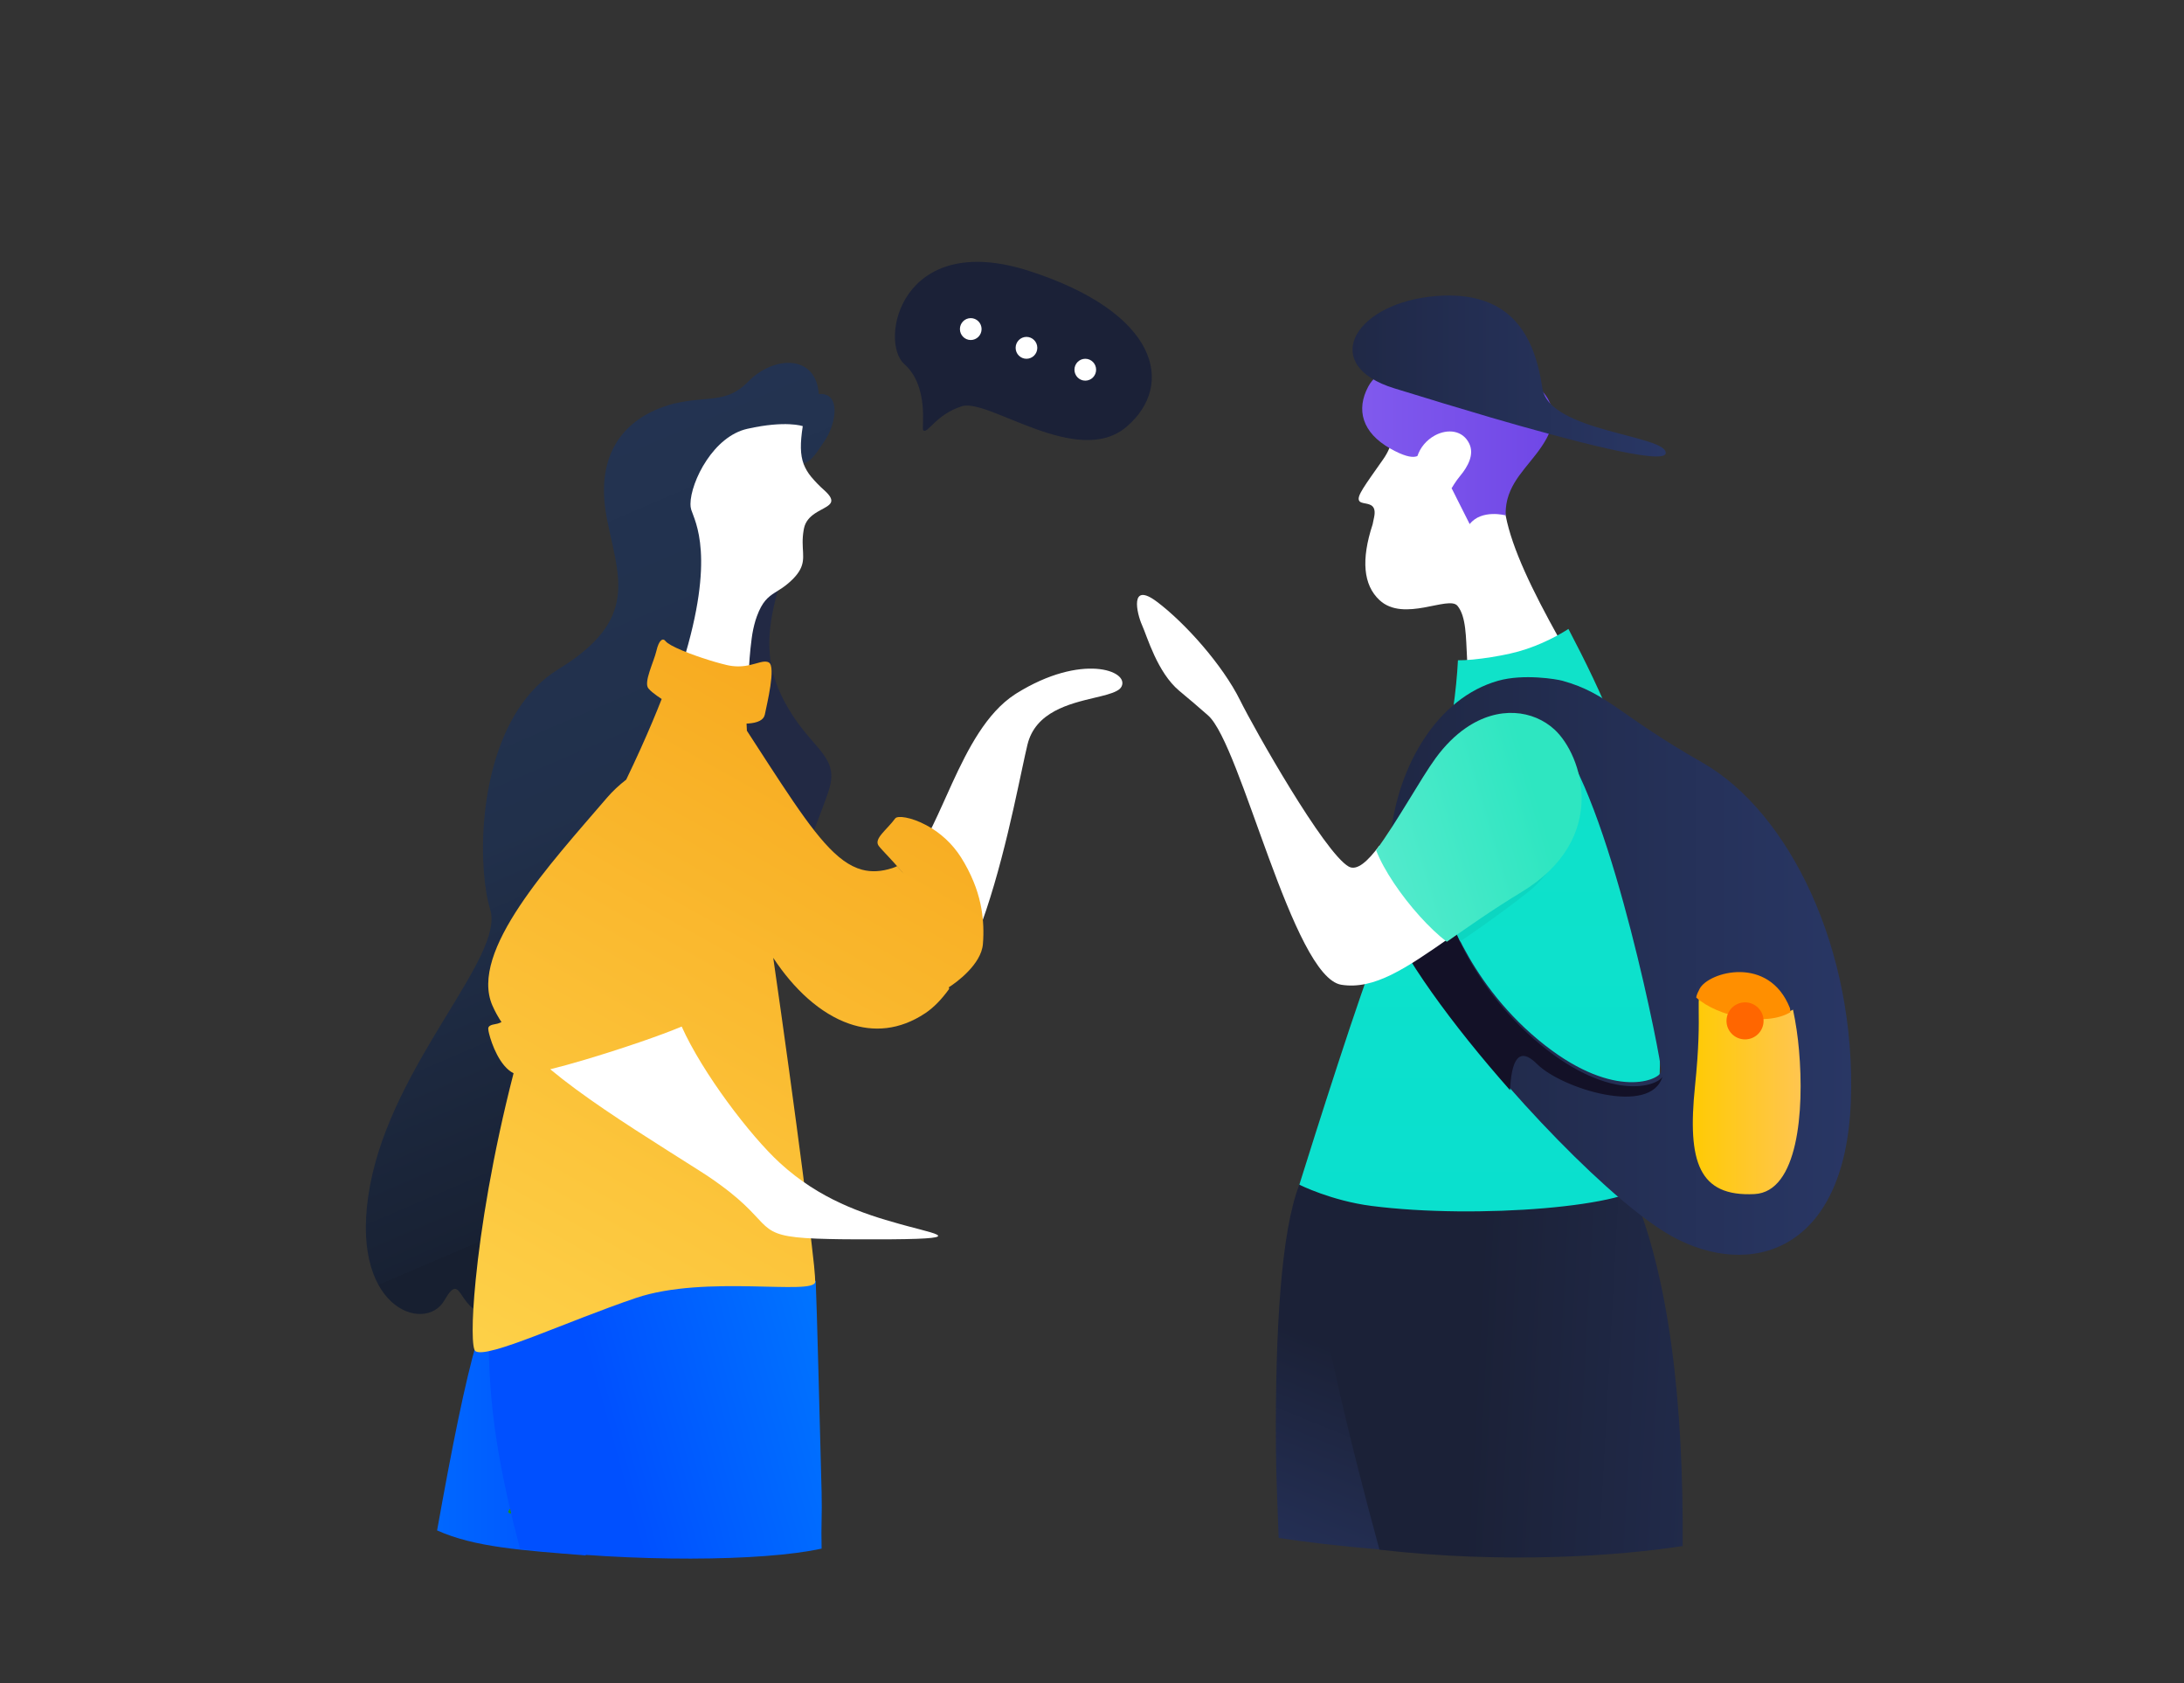 <?xml version="1.0" encoding="UTF-8"?>
<svg width="584px" height="450px" viewBox="0 0 584 450" version="1.1" xmlns="http://www.w3.org/2000/svg" xmlns:xlink="http://www.w3.org/1999/xlink">
    <rect x="0" y="0" width="584" height="450" fill="#333333" stroke="none"/>
    <!-- Generator: Sketch 61.2 (89653) - https://sketch.com -->
    <title>scooter_problem2</title>
    <desc>Created with Sketch.</desc>
    <defs>
        <linearGradient x1="-74.971%" y1="24.462%" x2="100%" y2="24.462%" id="linearGradient-1">
            <stop stop-color="#0079FF" offset="0%"></stop>
            <stop stop-color="#0050FF" offset="100%"></stop>
        </linearGradient>
        <linearGradient x1="113.215%" y1="29.9%" x2="34.107%" y2="50%" id="linearGradient-2">
            <stop stop-color="#0079FF" offset="0%"></stop>
            <stop stop-color="#0050FF" offset="100%"></stop>
        </linearGradient>
        <linearGradient x1="64.843%" y1="82.168%" x2="45.429%" y2="-8.429%" id="linearGradient-3">
            <stop stop-color="#171F30" offset="0%"></stop>
            <stop stop-color="#182133" offset="0%"></stop>
            <stop stop-color="#21304B" offset="42%"></stop>
            <stop stop-color="#243554" offset="100%"></stop>
        </linearGradient>
        <linearGradient x1="21.699%" y1="135.353%" x2="75.696%" y2="0%" id="linearGradient-4">
            <stop stop-color="#FFDA52" offset="0%"></stop>
            <stop stop-color="#F7A71C" offset="100%"></stop>
        </linearGradient>
        <linearGradient x1="27.348%" y1="133.663%" x2="46.373%" y2="50%" id="linearGradient-5">
            <stop stop-color="#293765" offset="0%"></stop>
            <stop stop-color="#1B2137" offset="100%"></stop>
        </linearGradient>
        <linearGradient x1="188.68%" y1="50%" x2="45.096%" y2="40.576%" id="linearGradient-6">
            <stop stop-color="#293765" offset="0%"></stop>
            <stop stop-color="#1B2137" offset="100%"></stop>
        </linearGradient>
        <linearGradient x1="50%" y1="-483.616%" x2="50%" y2="194.426%" id="linearGradient-7">
            <stop stop-color="#2FEBAC" offset="0%"></stop>
            <stop stop-color="#04DED4" offset="100%"></stop>
        </linearGradient>
        <linearGradient x1="0%" y1="50%" x2="100%" y2="50%" id="linearGradient-8">
            <stop stop-color="#815AEE" offset="0%"></stop>
            <stop stop-color="#7047E6" offset="100%"></stop>
        </linearGradient>
        <linearGradient x1="0%" y1="38.774%" x2="135.508%" y2="38.774%" id="linearGradient-9">
            <stop stop-color="#293765" offset="0%"></stop>
            <stop stop-color="#1B2137" offset="100%"></stop>
        </linearGradient>
        <linearGradient x1="0%" y1="50%" x2="100%" y2="50%" id="linearGradient-10">
            <stop stop-color="#FFC552" offset="0%"></stop>
            <stop stop-color="#FFCB00" offset="100%"></stop>
        </linearGradient>
        <linearGradient x1="0%" y1="38.774%" x2="135.508%" y2="38.774%" id="linearGradient-11">
            <stop stop-color="#293765" offset="0%"></stop>
            <stop stop-color="#1B2137" offset="100%"></stop>
        </linearGradient>
        <linearGradient x1="105.513%" y1="62.306%" x2="30.898%" y2="40.043%" id="linearGradient-12">
            <stop stop-color="#56EBCD" offset="0%"></stop>
            <stop stop-color="#2EE6C1" offset="100%"></stop>
        </linearGradient>
    </defs>
    <g id="scooter_problem2" stroke="none" stroke-width="1" fill="none" fill-rule="evenodd">
        <g id="Group-4" transform="translate(97, 70)" fill-rule="nonzero">
            <g id="Group-2" transform="translate(0, 27)">
                <path d="M19.881,312.121 C24.021,288.982 27.334,272.608 30.514,261.567 C31.412,258.454 32.209,256.022 32.862,254.392 C35.922,252.69 39.232,251.473 42.672,250.787 C42.822,250.763 42.977,250.73 43.132,250.706 C43.555,250.634 44.049,251.103 44.587,252.048 C46.983,256.218 50.411,269.608 53.71,285.789 C54.712,290.714 55.713,295.904 56.672,301.171 C57.731,307.035 58.735,312.995 59.642,318.799 C42.672,317.45 29.929,316.642 19.881,312.121 Z" id="Path" fill="url(#linearGradient-1)"></path>
                <path d="M39.57,307.593 C39.471,307.592 39.374,307.577 39.285,307.549 C38.948,307.441 38.803,307.169 38.96,306.939 C39.375,306.335 39.794,305.776 40.199,305.28 C40.302,305.121 40.528,305.016 40.783,305.007 C41.037,304.999 41.277,305.089 41.403,305.24 C41.528,305.391 41.518,305.577 41.376,305.721 C40.984,306.2 40.582,306.739 40.18,307.324 C40.071,307.486 39.833,307.592 39.57,307.593 L39.57,307.593 Z" id="Path" fill="#1F901E"></path>
                <path d="M42.035,316.985 C36.856,297.231 33.272,278.998 33.754,258.038 C33.754,258.038 73.972,238.443 95.923,240.506 C117.874,242.569 121.129,245.477 121.129,245.477 C121.129,245.534 121.129,245.586 121.129,245.641 C121.278,249.041 121.526,257.57 121.843,269.436 C122.091,278.584 122.379,289.713 122.698,301.993 C122.854,307.943 122.531,310.591 122.698,316.985 C106.991,320.466 71.949,320.639 42.035,316.985 Z" id="Path" fill="url(#linearGradient-2)"></path>
                <path d="M81.739,247.25 C81.537,247.249 81.372,247.005 81.364,246.697 C81.335,245.866 81.297,245.099 81.254,244.435 C81.24,244.231 81.298,244.032 81.406,243.911 C81.515,243.791 81.657,243.768 81.779,243.852 C81.902,243.935 81.986,244.112 82,244.316 C82.047,245 82.085,245.78 82.116,246.633 C82.121,246.787 82.086,246.938 82.018,247.052 C81.949,247.166 81.854,247.233 81.753,247.239 L81.739,247.25 Z" id="Path" fill="#1F901E"></path>
                <path d="M124.523,114.585 C124.076,115.895 123.575,117.309 123.026,118.762 C119.69,127.77 115.002,138.711 115.296,141.178 C115.643,144.04 68.803,115.115 81.747,87.322 C94.691,59.529 113.755,52.584 113.755,52.584 C109.88,63.142 108.239,70.907 108.83,77.8 C109.264,82.866 110.905,87.456 113.755,92.314 C120.48,103.798 127.704,105.164 124.523,114.585 Z" id="Path" fill="#222944"></path>
                <path d="M121.946,8.335 L121.909,8.339 C123.082,8.226 123.985,8.456 124.646,8.935 C127.362,10.894 126.076,17.021 123.542,20.808 C122.809,21.89 122.202,22.822 121.641,23.612 C119.768,26.248 118.428,27.327 114.834,27.423 C112.52,27.486 110.699,25.443 109.896,23.086 C107.911,23.483 105.974,23.456 104.349,22.975 C103.918,22.845 103.48,22.738 103.038,22.653 C97.135,21.512 92.954,24.95 90.595,29.976 C90.453,30.272 90.298,30.478 90.132,30.603 C90.603,30.826 91.026,30.634 91.37,29.911 C91.37,29.911 96.911,33.13 100.129,44.679 C103.348,56.228 45.518,253.488 35.211,254.267 C24.905,255.05 26.966,241.673 21.8,250.663 C16.634,259.652 -4.223,252.718 1.961,219.84 C8.145,186.963 38.033,158.797 34.081,146.126 C33.309,143.65 32.705,140.207 32.39,136.164 C31.081,119.495 34.73,92.665 52.293,81.913 C53.225,81.342 54.111,80.772 54.946,80.208 C73.617,67.582 68.215,56.664 65.257,41.5 C65.146,40.926 65.046,40.359 64.964,39.799 C62.655,24.96 69.201,15.753 80.291,11.794 C81.403,11.393 82.464,11.073 83.469,10.804 L83.477,10.846 C84.453,10.615 85.383,10.436 86.265,10.3 C93.205,9.176 97.594,10.275 102.602,5.478 C102.766,5.321 102.937,5.154 103.098,4.987 C109.762,-1.857 121.18,-2.478 121.946,8.335 Z" id="Combined-Shape" fill="url(#linearGradient-3)"></path>
                <path d="M122.326,39.414 C121.873,39.661 121.404,39.93 120.946,40.234 C119.6,41.135 118.366,42.344 117.971,44.303 C117.937,44.488 117.9,44.673 117.875,44.851 C117.697,45.923 117.614,47.008 117.627,48.094 C117.657,51.862 118.618,54.14 115.044,57.765 C113.911,58.91 112.642,59.912 111.265,60.751 C110.905,60.976 110.561,61.193 110.226,61.408 C108.345,62.61 106.816,63.851 105.393,67.752 C105.269,68.1 105.145,68.468 105.016,68.858 C104.546,70.437 104.205,72.051 103.998,73.685 C103.534,77.186 103.261,80.71 103.18,84.24 C101.361,84.585 99.49,84.557 97.682,84.159 L97.472,84.112 C95.935,83.754 94.195,83.282 92.443,82.749 C90.021,82.009 87.558,81.158 85.535,80.333 C94.423,51.729 88.842,42.46 87.83,39.244 C87.687,38.754 87.619,38.245 87.63,37.734 C87.63,34.842 89.181,30.16 91.97,26.014 C94.602,22.081 98.337,18.626 102.875,17.624 C113.161,15.319 117.659,16.92 117.659,16.92 C116.94,21.545 116.955,24.546 117.907,27.08 C118.384,28.298 119.054,29.432 119.89,30.439 L119.89,30.439 C120.995,31.764 122.203,33.002 123.501,34.141 C126.909,37.243 124.867,38.02 122.326,39.414 Z" id="Path" fill="#FFFFFF"></path>
                <path d="M202.909,86.513 C202.705,86.895 202.404,87.219 202.034,87.453 C201.901,87.541 201.763,87.623 201.62,87.697 C200.287,88.431 198.15,88.948 195.687,89.53 C188.994,91.125 179.865,93.278 177.739,102.081 C177.537,102.908 177.32,103.867 177.083,104.943 C176.585,107.221 175.996,110.025 175.313,113.193 C173.715,120.645 171.589,130.106 168.832,139.494 C168.171,141.752 167.466,144.008 166.728,146.229 C166.319,147.452 165.905,148.651 165.481,149.84 C165.483,149.826 165.483,149.812 165.481,149.799 C164.734,145.708 163.113,141.123 159.875,136.132 C157.516,132.539 154.254,129.603 150.402,127.608 C151.1,126.346 151.778,125.01 152.451,123.625 C154.151,120.127 155.817,116.285 157.586,112.43 C161.894,103.045 166.825,93.562 174.386,88.627 C174.538,88.524 174.687,88.434 174.837,88.338 C192.217,77.542 204.978,82.283 202.909,86.513 Z" id="Path" fill="#FFFFFF"></path>
                <path d="M123.606,233.458 C104.043,233.019 109.798,230.697 97.675,220.527 C99.667,221.287 101.555,222.32 103.289,223.599 C109.436,228.031 116.609,232.035 123.606,233.458 Z" id="Path" fill="#F99393"></path>
                <path d="M80.982,74.409 C81.473,75.053 83.174,75.951 85.423,76.897 C86.613,77.402 87.948,77.908 89.357,78.396 C89.815,78.564 90.278,78.722 90.743,78.869 C92.987,79.627 95.293,80.295 97.272,80.768 L97.481,80.816 C99.274,81.224 101.129,81.252 102.933,80.899 C105.608,80.393 107.417,79.382 108.621,80.118 C110.517,81.293 108.093,91.134 107.518,94.019 C107.228,95.478 105.625,96.249 103.029,96.418 L102.631,96.43 L102.638,96.601 C102.662,97.173 102.689,97.752 102.717,98.338 C103.766,99.953 104.774,101.511 105.744,103.012 C107.941,106.397 109.959,109.518 111.846,112.369 C120.909,126.088 126.795,133.694 133.489,135.49 C136.018,136.169 138.658,136.019 141.63,135.061 C142.049,134.922 142.458,134.755 142.855,134.562 C143.424,135.183 144.022,135.85 144.635,136.554 L144.243,136.087 C143.554,135.277 142.848,134.481 142.126,133.7 C141.681,133.208 141.253,132.746 140.854,132.315 C139.452,130.806 138.372,129.689 137.959,129.119 C136.578,127.206 140.094,124.91 142.379,121.789 C142.979,120.961 146.616,121.406 150.726,123.614 C154.482,125.619 157.663,128.569 159.964,132.18 C161.28,134.254 162.411,136.443 163.342,138.721 C164.12,140.612 164.73,142.571 165.163,144.572 C165.27,145.042 165.355,145.502 165.435,145.957 C165.959,149.051 166.092,152.201 165.832,155.33 C165.421,160.835 158.608,165.735 156.717,166.923 C156.745,167.084 156.773,167.234 156.801,167.372 C154.817,170.116 152.68,172.361 150.382,173.878 C143.554,178.41 136.59,178.924 130.073,176.666 C122.346,173.991 115.254,167.423 109.764,159.05 C112.675,179.164 115.545,200.171 117.661,216.485 C118.162,220.285 118.606,223.826 119.007,227.048 C119.759,233.153 120.343,238.088 120.682,241.366 C120.897,243.661 121.01,245.15 120.99,245.661 C120.812,249.427 91.646,243.683 73.053,249.981 C54.46,256.279 33.398,266.27 30.147,264.218 C29.19,263.617 29.064,256.481 30.205,245.083 C31.548,231.486 34.683,211.814 40.328,189.91 C36.638,188.073 34.452,182.068 33.775,179.294 C33.657,178.864 33.582,178.422 33.553,177.977 C33.595,176.769 35.608,176.877 36.338,176.552 C36.545,176.458 36.799,176.352 37.095,176.232 L37.145,176.307 C36.188,174.883 35.358,173.377 34.667,171.805 C28.373,157.296 50.112,133.992 65.362,116.193 C66.808,114.508 68.538,112.895 70.449,111.414 C73.133,105.846 75.462,100.679 77.48,95.887 C78.358,93.809 79.171,91.803 79.933,89.86 C79.079,89.316 78.256,88.722 77.466,88.082 C77.061,87.761 76.689,87.398 76.355,87 C75.079,85.336 77.845,79.921 78.523,76.99 C79.202,74.06 80.244,73.433 80.982,74.409 Z" id="Combined-Shape" fill="url(#linearGradient-4)"></path>
                <path d="M131.113,234.304 C128.76,234.304 126.667,234.269 124.802,234.227 C104.66,233.8 110.586,231.54 98.104,221.641 C95.504,219.597 92.796,217.692 89.99,215.935 C87.111,214.115 84.268,212.315 81.461,210.534 C69.603,203.019 58.605,195.879 50.134,188.845 C52.85,188.178 56.009,187.302 59.334,186.315 C64.173,184.883 69.367,183.208 74.074,181.601 C78.475,180.087 82.443,178.624 85.284,177.425 C90.816,189.785 103.579,206.594 111.547,213.895 C122.179,223.636 133.669,227.454 143.555,230.198 L145.741,230.796 C154.92,233.274 162.801,234.475 131.113,234.304 Z" id="Path" fill="#FFFFFF"></path>
            </g>
            <g id="Group-3" transform="translate(176.5, 24) scale(-1, 1) translate(-176.5, -24) translate(142, 0)">
                <path d="M61.126,45.035 C61.657,44.578 59.401,33.391 66.207,27.308 C73.013,21.225 67.16,-8.666 32.726,2.458 C-1.709,13.581 -6.357,32.824 6.727,44.055 C19.811,55.287 43.746,36.346 50.806,38.605 C57.865,40.864 59.911,46.078 61.126,45.035 Z" id="Path" fill="#1B2137"></path>
                <path d="M17.796,25.911 C19.396,25.911 20.693,27.22 20.693,28.836 C20.693,30.452 19.396,31.761 17.796,31.761 C16.196,31.761 14.899,30.452 14.899,28.836 C14.899,27.22 16.196,25.911 17.796,25.911 Z M33.523,20.06 C35.123,20.06 36.42,21.37 36.42,22.985 C36.42,24.601 35.123,25.911 33.523,25.911 C31.923,25.911 30.626,24.601 30.626,22.985 C30.626,21.37 31.923,20.06 33.523,20.06 Z M48.422,15.045 C50.022,15.045 51.319,16.355 51.319,17.97 C51.319,19.586 50.022,20.896 48.422,20.896 C46.822,20.896 45.525,19.586 45.525,17.97 C45.525,16.355 46.822,15.045 48.422,15.045 Z" id="Combined-Shape" fill="#FFFFFF"></path>
            </g>
            <g id="Group" transform="translate(206, 9)">
                <path d="M113.881,91.669 C110.789,93.992 107.07,97.764 101.884,98.983 C96.771,100.203 92.494,99.827 89.392,99.569 C89.364,98.593 89.329,97.667 89.282,96.791 C88.981,91.444 89.084,85.786 86.721,82.947 C84.358,80.109 72.359,87.487 65.868,81.42 C61.54,77.376 60.93,70.632 64.036,61.188 C64.192,60.473 64.332,59.81 64.449,59.198 C65.037,56.243 63.521,55.86 62.16,55.597 C61.387,55.45 60.659,55.338 60.409,54.817 C59.824,53.597 61.717,51.095 66.856,43.788 C68.246,41.811 68.998,39.872 69.44,37.868 C69.44,37.868 90.703,37.59 97.857,53.31 C98.673,55.1 99.269,56.979 99.633,58.906 C101.349,67.708 106.704,78.777 113.881,91.669 Z" id="Path" fill="#FFFFFF"></path>
                <path d="M38.908,332.131 C38.62,323.136 38.233,316.286 38.18,307.774 C37.98,276.649 39.563,250.073 44.448,237.689 C44.844,236.667 45.309,235.672 45.841,234.711 C45.841,234.711 48.085,234.402 51.648,234.213 C56.772,233.946 61.911,234.113 67.007,234.711 C74.942,235.682 89.382,291.644 96.012,336.464 C78.947,336.868 51.648,334.164 38.908,332.131 Z" id="Path" fill="url(#linearGradient-5)"></path>
                <path d="M65.865,335.27 C57.121,303.298 49.968,272.513 47.604,252.486 C47.002,247.357 46.72,242.914 46.817,239.292 C46.821,239.293 46.825,239.293 46.829,239.292 C48.608,237.555 50.495,235.935 52.481,234.441 C58.859,229.546 70.247,222.373 84.632,219.93 C95.6,218.059 107.208,222.066 116.259,226.688 C122.035,229.637 127.503,233.157 132.581,237.195 C143.61,261.653 147.197,297.306 146.94,334.295 C129.806,336.953 99.272,339.14 65.865,335.27 Z" id="Path" fill="url(#linearGradient-6)"></path>
                <path d="M137.555,236.882 C134.245,243.574 91.799,246.981 63.779,243.383 C53.114,242.026 44.468,237.741 44.448,237.689 C47.801,226.91 61.642,183.182 65.212,175.516 C74.027,156.596 79.453,139.933 82.687,125.878 C83.914,120.52 84.837,115.535 85.5,110.96 C86.222,106.003 86.647,101.507 86.856,97.512 C87.99,97.512 89.311,97.46 90.804,97.321 C94.161,96.987 97.495,96.453 100.789,95.723 C106.861,94.399 112.639,91.557 116.398,89.135 C125.252,106.013 134.361,125.499 137.302,146.803 C143.161,189.219 140.867,230.19 137.555,236.882 Z" id="Combined-Shape" fill="url(#linearGradient-7)"></path>
                <path d="M102.953,22.678 C101.883,24.579 103.981,21.254 107.361,23.753 C109.411,25.268 111.571,27.654 112.078,30.885 L112.126,31.235 C112.161,31.526 112.182,31.822 112.189,32.125 C112.192,32.267 112.192,32.411 112.189,32.556 C112.188,32.606 112.186,32.657 112.185,32.708 C112.124,34.391 111.622,36.261 110.488,38.325 C107.232,44.242 101.713,48.146 100.081,54.471 L99.987,54.86 C99.711,56.067 99.577,57.362 99.625,58.775 C99.622,58.776 99.622,58.777 99.622,58.779 C99.622,58.779 93.203,57.036 89.992,61.105 C89.992,61.104 89.991,61.104 89.991,61.105 L89.125,59.383 L86.303,53.784 L86.306,53.781 L86.301,53.773 L85.236,51.66 C79.414,48.169 77.638,44.986 76.928,43.485 C76.861,43.35 76.809,43.236 76.759,43.123 C76.157,41.829 76.157,45.104 68.706,40.879 C61.254,36.654 59.543,30.529 62.883,24.319 C65.36,19.71 70.016,19.71 73.3,20.728 C74.278,21.014 75.212,21.44 76.071,21.992 C77.043,22.668 77.89,23.509 78.575,24.479 C78.946,24.955 79.07,25.037 79.142,24.312 C79.171,24.05 79.057,23.354 78.936,22.386 C78.344,17.693 77.45,6.47 90.595,5.253 C106.462,3.789 104.023,20.778 102.953,22.678 Z" id="Combined-Shape" fill="url(#linearGradient-8)"></path>
                <g id="Group-5" transform="translate(129, 179.179) scale(-1, 1) translate(-129, -179.179) translate(66, 101.679)">
                    <path d="M109.099,59.631 L125.799,60.434 C120.972,73.128 107.072,92.207 91.714,109.681 L91.714,109.692 C80.092,122.926 67.64,135.226 57.641,143.13 C54.048,145.981 50.762,148.256 47.963,149.802 C27.066,161.335 1.569,154.149 0.086,113.728 C-1.396,73.307 16.392,36.481 39.911,23.103 C61.958,10.575 65.009,4.695 77.218,1.304 C78.676,0.899 87.536,-0.624 94.391,1.304 C110.632,5.873 121.162,24.004 123.123,42.552 L118.422,36.12 L77.802,17.677 C63.703,36.612 50.586,103.549 50.786,105.741 C50.799,105.832 50.827,105.921 50.869,106.004 C51.936,108.363 64.377,113.309 83.602,97.357 C103.562,80.794 109.099,59.631 109.099,59.631 Z" id="Path" fill="url(#linearGradient-9)"></path>
                    <path d="M125.231,61.981 C120.414,74.554 106.542,93.449 91.216,110.756 C90.859,103.069 89.025,98.716 83.96,103.793 C77.498,110.269 53.578,117.813 50.453,107.114 C51.518,109.45 63.934,114.349 83.12,98.55 C103.04,82.146 108.565,61.188 108.565,61.188 L125.231,61.981 Z" id="Path" fill="#131127"></path>
                    <path d="M25.853,138.531 C14.221,137.952 12.508,116.339 13.946,100.098 C14.253,96.444 14.79,92.813 15.553,89.226 C22.153,92.896 34.867,90.206 40.623,85.483 C40.967,87.525 40.588,90.394 40.838,97.169 C40.956,100.38 41.217,104.477 41.765,109.765 C43.846,129.985 40.718,139.274 25.853,138.531 Z" id="Path" fill="url(#linearGradient-10)"></path>
                    <path d="M41.443,85.985 C35.712,91.099 22.789,93.866 16.217,89.891 C16.275,89.571 16.307,89.115 16.378,88.807 C21.993,74.58 38.105,79.099 40.512,83.644 C40.847,84.278 41.345,85.268 41.443,85.985 Z" id="Path" fill="#FF8F00"></path>
                    <ellipse id="Oval" fill="#FF6600" cx="28.38" cy="92.231" rx="4.955" ry="4.949"></ellipse>
                </g>
                <path d="M75.966,43.073 L83.188,55.236 C83.188,55.236 85.153,50.961 87.425,48.24 C89.55,45.696 91.257,42.493 89.892,39.626 C88.152,35.967 84.076,35.582 80.705,37.395 C78.413,38.643 76.717,40.676 75.966,43.073 L75.966,43.073 Z" id="Path" fill="#FFFFFF"></path>
                <path d="M131.22,24.814 C128.946,25.51 125.542,26.567 121.427,27.805 C120.784,28 120.114,28.208 119.431,28.416 C119.417,28.43 119.403,28.444 119.39,28.444 C115.302,29.682 110.641,31.072 105.758,32.505 C105.745,32.519 105.717,32.519 105.688,32.533 C84.469,38.709 59.133,45.412 58.672,42.2 C57.974,37.332 89.895,36.469 91.639,24.814 C92.854,16.721 95.588,7.096 104.489,2.591 C105.587,2.035 106.73,1.574 107.907,1.212 C111.227,0.184 115.231,-0.248 120.059,0.142 C120.7,0.198 121.343,0.255 121.956,0.336 C142.41,2.84 151.031,18.722 131.22,24.814 Z" id="Path" fill="url(#linearGradient-11)" transform="translate(100.535, 21.516) scale(-1, 1) translate(-100.535, -21.516) "></path>
                <g id="Group-6" transform="translate(60.425, 132.184) scale(-1, 1) translate(-60.425, -132.184) translate(0.925, 79.184)">
                    <path d="M2.556,45.891 C-3.567,56.128 5.885,73.59 14.134,80.145 C22.382,86.701 32.479,93.495 32.479,93.495 L33.4,91.44 L2.556,45.891 Z" id="Path" fill="#0CD6C1"></path>
                    <path d="M117.551,8.909 C116.174,11.957 113.466,21.586 107.583,26.497 C105.197,28.483 102.593,30.677 99.884,33.071 C91.027,40.899 77.238,103.02 64.246,105.072 C55.484,106.459 47.017,100.72 35.137,92.417 C41.942,87.24 50.866,76.153 54.077,67.879 C57.185,72.069 60.085,74.699 62.269,73.484 C68.799,69.845 87.616,36.52 91.274,29.118 C96.025,19.495 106.118,8.276 113.55,2.689 C120.982,-2.898 118.929,5.861 117.551,8.909 Z" id="Path" fill="#FFFFFF"></path>
                    <path d="M54.958,69.111 C53.895,71.839 52.217,74.871 50.196,77.892 C46.1,84.022 40.599,90.123 36.055,93.581 C30.336,89.584 23.821,84.988 16.099,80.309 C-7.611,65.937 -0.157,43.655 7.251,36.843 C12.894,31.66 22.179,30.353 31,36.454 C33.761,38.359 36.483,41.001 39.024,44.469 C42.969,49.85 49.22,61.343 54.958,69.111 Z" id="Path" fill="url(#linearGradient-12)"></path>
                </g>
            </g>
        </g>
    </g>
</svg>